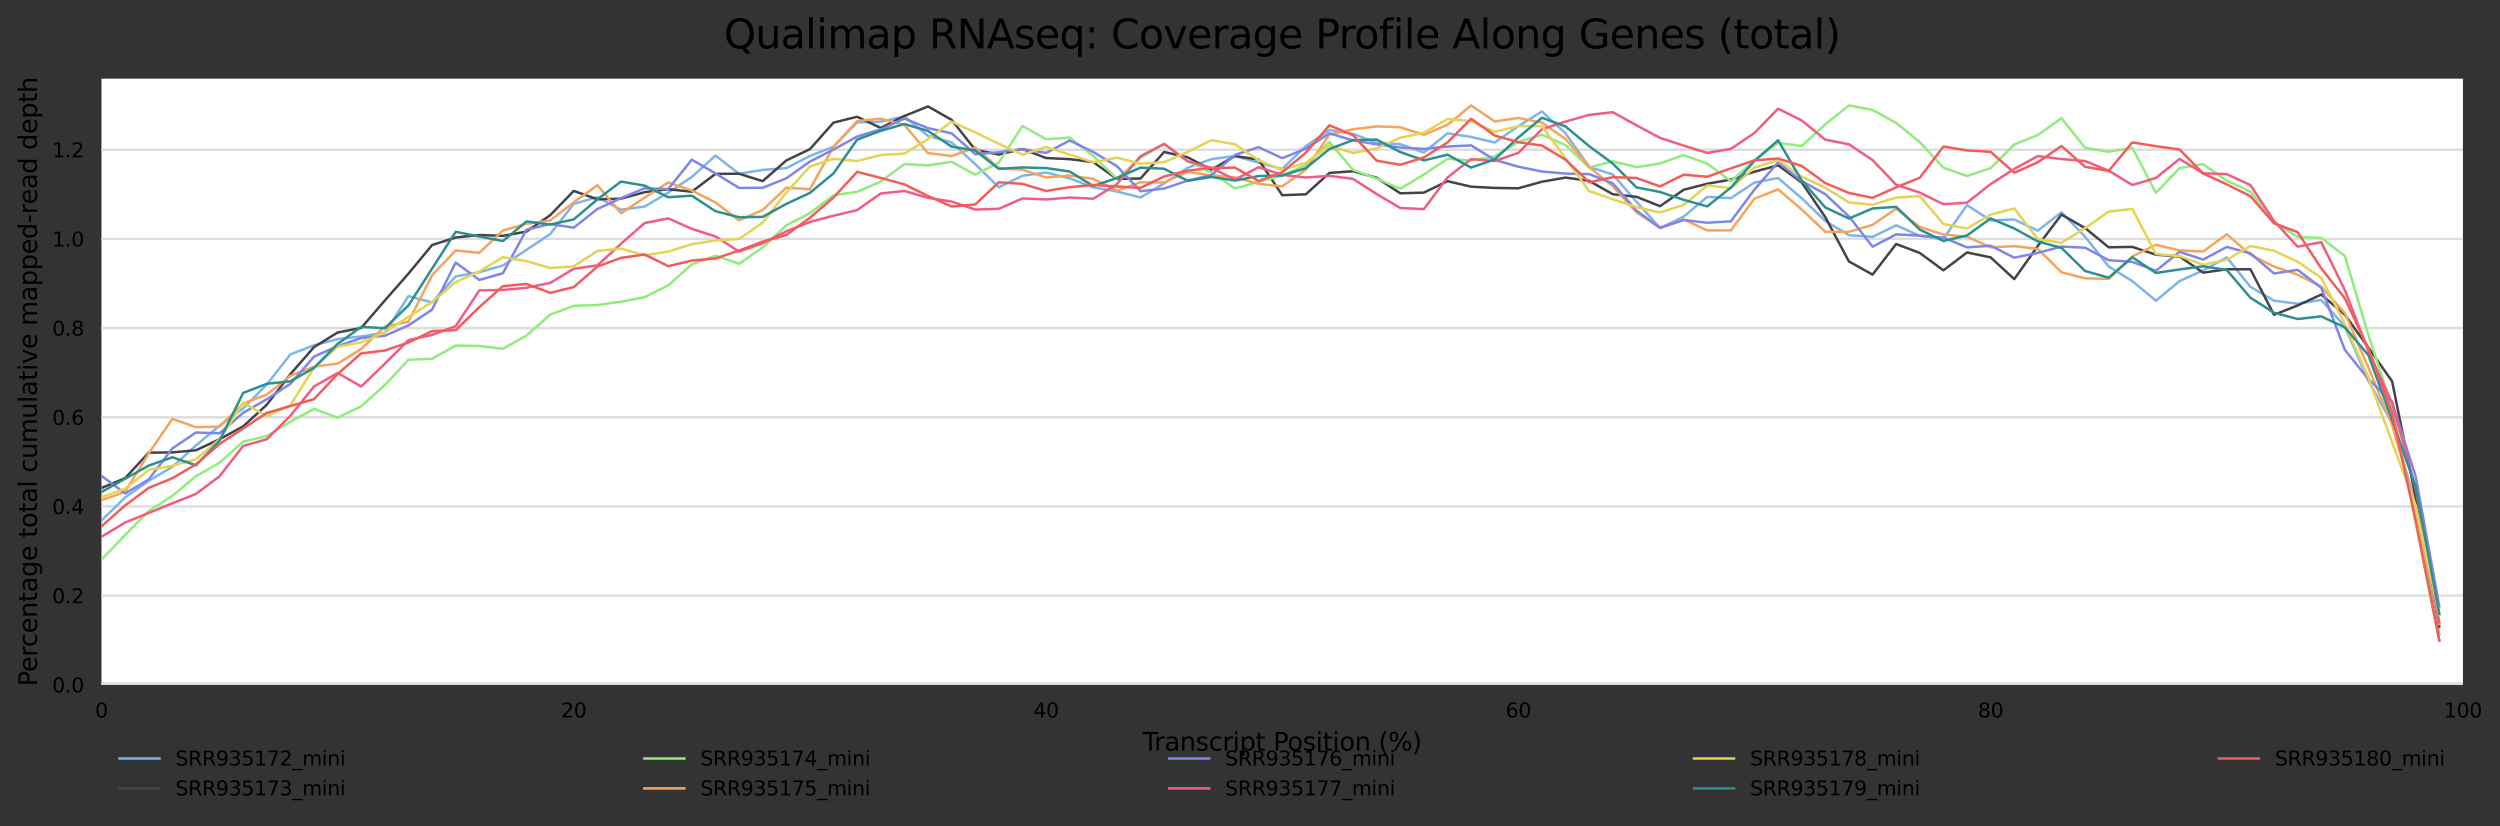 <?xml version="1.0" encoding="utf-8" standalone="no"?>
<!DOCTYPE svg PUBLIC "-//W3C//DTD SVG 1.1//EN"
  "http://www.w3.org/Graphics/SVG/1.1/DTD/svg11.dtd">
<svg xmlns:xlink="http://www.w3.org/1999/xlink" width="1000.281pt" height="330.542pt" viewBox="0 0 1000.281 330.542" xmlns="http://www.w3.org/2000/svg" version="1.1">
 <rect x="0" y="0" width="1000.281" height="330.542" fill="#333333" stroke="none"/>
 <defs>
  <style type="text/css">*{stroke-linejoin: round; stroke-linecap: butt}</style>
 </defs>
 <g id="figure_1">
  <g id="axes_1">
   <g id="patch_1">
    <path d="M 40.601 273.99 
L 985.446 273.99 
L 985.446 31.483 
L 40.601 31.483 
z
" style="fill: #ffffff"/>
   </g>
   <g id="matplotlib.axis_1">
    <g id="xtick_1">
     <g id="text_1">
      <!-- 0 -->
      <g transform="translate(38.056 287.069) scale(0.08 -0.08)">
       <defs>
        <path id="DejaVuSans-30" d="M 2034 4250 
Q 1547 4250 1301 3770 
Q 1056 3291 1056 2328 
Q 1056 1369 1301 889 
Q 1547 409 2034 409 
Q 2525 409 2770 889 
Q 3016 1369 3016 2328 
Q 3016 3291 2770 3770 
Q 2525 4250 2034 4250 
z
M 2034 4750 
Q 2819 4750 3233 4129 
Q 3647 3509 3647 2328 
Q 3647 1150 3233 529 
Q 2819 -91 2034 -91 
Q 1250 -91 836 529 
Q 422 1150 422 2328 
Q 422 3509 836 4129 
Q 1250 4750 2034 4750 
z
" transform="scale(0.016)"/>
       </defs>
       <use xlink:href="#DejaVuSans-30"/>
      </g>
     </g>
    </g>
    <g id="xtick_2">
     <g id="text_2">
      <!-- 20 -->
      <g transform="translate(224.48 287.069) scale(0.08 -0.08)">
       <defs>
        <path id="DejaVuSans-32" d="M 1228 531 
L 3431 531 
L 3431 0 
L 469 0 
L 469 531 
Q 828 903 1448 1529 
Q 2069 2156 2228 2338 
Q 2531 2678 2651 2914 
Q 2772 3150 2772 3378 
Q 2772 3750 2511 3984 
Q 2250 4219 1831 4219 
Q 1534 4219 1204 4116 
Q 875 4013 500 3803 
L 500 4441 
Q 881 4594 1212 4672 
Q 1544 4750 1819 4750 
Q 2544 4750 2975 4387 
Q 3406 4025 3406 3419 
Q 3406 3131 3298 2873 
Q 3191 2616 2906 2266 
Q 2828 2175 2409 1742 
Q 1991 1309 1228 531 
z
" transform="scale(0.016)"/>
       </defs>
       <use xlink:href="#DejaVuSans-32"/>
       <use xlink:href="#DejaVuSans-30" x="63.623"/>
      </g>
     </g>
    </g>
    <g id="xtick_3">
     <g id="text_3">
      <!-- 40 -->
      <g transform="translate(413.449 287.069) scale(0.08 -0.08)">
       <defs>
        <path id="DejaVuSans-34" d="M 2419 4116 
L 825 1625 
L 2419 1625 
L 2419 4116 
z
M 2253 4666 
L 3047 4666 
L 3047 1625 
L 3713 1625 
L 3713 1100 
L 3047 1100 
L 3047 0 
L 2419 0 
L 2419 1100 
L 313 1100 
L 313 1709 
L 2253 4666 
z
" transform="scale(0.016)"/>
       </defs>
       <use xlink:href="#DejaVuSans-34"/>
       <use xlink:href="#DejaVuSans-30" x="63.623"/>
      </g>
     </g>
    </g>
    <g id="xtick_4">
     <g id="text_4">
      <!-- 60 -->
      <g transform="translate(602.418 287.069) scale(0.08 -0.08)">
       <defs>
        <path id="DejaVuSans-36" d="M 2113 2584 
Q 1688 2584 1439 2293 
Q 1191 2003 1191 1497 
Q 1191 994 1439 701 
Q 1688 409 2113 409 
Q 2538 409 2786 701 
Q 3034 994 3034 1497 
Q 3034 2003 2786 2293 
Q 2538 2584 2113 2584 
z
M 3366 4563 
L 3366 3988 
Q 3128 4100 2886 4159 
Q 2644 4219 2406 4219 
Q 1781 4219 1451 3797 
Q 1122 3375 1075 2522 
Q 1259 2794 1537 2939 
Q 1816 3084 2150 3084 
Q 2853 3084 3261 2657 
Q 3669 2231 3669 1497 
Q 3669 778 3244 343 
Q 2819 -91 2113 -91 
Q 1303 -91 875 529 
Q 447 1150 447 2328 
Q 447 3434 972 4092 
Q 1497 4750 2381 4750 
Q 2619 4750 2861 4703 
Q 3103 4656 3366 4563 
z
" transform="scale(0.016)"/>
       </defs>
       <use xlink:href="#DejaVuSans-36"/>
       <use xlink:href="#DejaVuSans-30" x="63.623"/>
      </g>
     </g>
    </g>
    <g id="xtick_5">
     <g id="text_5">
      <!-- 80 -->
      <g transform="translate(791.387 287.069) scale(0.08 -0.08)">
       <defs>
        <path id="DejaVuSans-38" d="M 2034 2216 
Q 1584 2216 1326 1975 
Q 1069 1734 1069 1313 
Q 1069 891 1326 650 
Q 1584 409 2034 409 
Q 2484 409 2743 651 
Q 3003 894 3003 1313 
Q 3003 1734 2745 1975 
Q 2488 2216 2034 2216 
z
M 1403 2484 
Q 997 2584 770 2862 
Q 544 3141 544 3541 
Q 544 4100 942 4425 
Q 1341 4750 2034 4750 
Q 2731 4750 3128 4425 
Q 3525 4100 3525 3541 
Q 3525 3141 3298 2862 
Q 3072 2584 2669 2484 
Q 3125 2378 3379 2068 
Q 3634 1759 3634 1313 
Q 3634 634 3220 271 
Q 2806 -91 2034 -91 
Q 1263 -91 848 271 
Q 434 634 434 1313 
Q 434 1759 690 2068 
Q 947 2378 1403 2484 
z
M 1172 3481 
Q 1172 3119 1398 2916 
Q 1625 2713 2034 2713 
Q 2441 2713 2670 2916 
Q 2900 3119 2900 3481 
Q 2900 3844 2670 4047 
Q 2441 4250 2034 4250 
Q 1625 4250 1398 4047 
Q 1172 3844 1172 3481 
z
" transform="scale(0.016)"/>
       </defs>
       <use xlink:href="#DejaVuSans-38"/>
       <use xlink:href="#DejaVuSans-30" x="63.623"/>
      </g>
     </g>
    </g>
    <g id="xtick_6">
     <g id="text_6">
      <!-- 100 -->
      <g transform="translate(977.811 287.069) scale(0.08 -0.08)">
       <defs>
        <path id="DejaVuSans-31" d="M 794 531 
L 1825 531 
L 1825 4091 
L 703 3866 
L 703 4441 
L 1819 4666 
L 2450 4666 
L 2450 531 
L 3481 531 
L 3481 0 
L 794 0 
L 794 531 
z
" transform="scale(0.016)"/>
       </defs>
       <use xlink:href="#DejaVuSans-31"/>
       <use xlink:href="#DejaVuSans-30" x="63.623"/>
       <use xlink:href="#DejaVuSans-30" x="127.246"/>
      </g>
     </g>
    </g>
    <g id="text_7">
     <!-- Transcript Position (%) -->
     <g transform="translate(457.191 300.331) scale(0.1 -0.1)">
      <defs>
       <path id="DejaVuSans-54" d="M -19 4666 
L 3928 4666 
L 3928 4134 
L 2272 4134 
L 2272 0 
L 1638 0 
L 1638 4134 
L -19 4134 
L -19 4666 
z
" transform="scale(0.016)"/>
       <path id="DejaVuSans-72" d="M 2631 2963 
Q 2534 3019 2420 3045 
Q 2306 3072 2169 3072 
Q 1681 3072 1420 2755 
Q 1159 2438 1159 1844 
L 1159 0 
L 581 0 
L 581 3500 
L 1159 3500 
L 1159 2956 
Q 1341 3275 1631 3429 
Q 1922 3584 2338 3584 
Q 2397 3584 2469 3576 
Q 2541 3569 2628 3553 
L 2631 2963 
z
" transform="scale(0.016)"/>
       <path id="DejaVuSans-61" d="M 2194 1759 
Q 1497 1759 1228 1600 
Q 959 1441 959 1056 
Q 959 750 1161 570 
Q 1363 391 1709 391 
Q 2188 391 2477 730 
Q 2766 1069 2766 1631 
L 2766 1759 
L 2194 1759 
z
M 3341 1997 
L 3341 0 
L 2766 0 
L 2766 531 
Q 2569 213 2275 61 
Q 1981 -91 1556 -91 
Q 1019 -91 701 211 
Q 384 513 384 1019 
Q 384 1609 779 1909 
Q 1175 2209 1959 2209 
L 2766 2209 
L 2766 2266 
Q 2766 2663 2505 2880 
Q 2244 3097 1772 3097 
Q 1472 3097 1187 3025 
Q 903 2953 641 2809 
L 641 3341 
Q 956 3463 1253 3523 
Q 1550 3584 1831 3584 
Q 2591 3584 2966 3190 
Q 3341 2797 3341 1997 
z
" transform="scale(0.016)"/>
       <path id="DejaVuSans-6e" d="M 3513 2113 
L 3513 0 
L 2938 0 
L 2938 2094 
Q 2938 2591 2744 2837 
Q 2550 3084 2163 3084 
Q 1697 3084 1428 2787 
Q 1159 2491 1159 1978 
L 1159 0 
L 581 0 
L 581 3500 
L 1159 3500 
L 1159 2956 
Q 1366 3272 1645 3428 
Q 1925 3584 2291 3584 
Q 2894 3584 3203 3211 
Q 3513 2838 3513 2113 
z
" transform="scale(0.016)"/>
       <path id="DejaVuSans-73" d="M 2834 3397 
L 2834 2853 
Q 2591 2978 2328 3040 
Q 2066 3103 1784 3103 
Q 1356 3103 1142 2972 
Q 928 2841 928 2578 
Q 928 2378 1081 2264 
Q 1234 2150 1697 2047 
L 1894 2003 
Q 2506 1872 2764 1633 
Q 3022 1394 3022 966 
Q 3022 478 2636 193 
Q 2250 -91 1575 -91 
Q 1294 -91 989 -36 
Q 684 19 347 128 
L 347 722 
Q 666 556 975 473 
Q 1284 391 1588 391 
Q 1994 391 2212 530 
Q 2431 669 2431 922 
Q 2431 1156 2273 1281 
Q 2116 1406 1581 1522 
L 1381 1569 
Q 847 1681 609 1914 
Q 372 2147 372 2553 
Q 372 3047 722 3315 
Q 1072 3584 1716 3584 
Q 2034 3584 2315 3537 
Q 2597 3491 2834 3397 
z
" transform="scale(0.016)"/>
       <path id="DejaVuSans-63" d="M 3122 3366 
L 3122 2828 
Q 2878 2963 2633 3030 
Q 2388 3097 2138 3097 
Q 1578 3097 1268 2742 
Q 959 2388 959 1747 
Q 959 1106 1268 751 
Q 1578 397 2138 397 
Q 2388 397 2633 464 
Q 2878 531 3122 666 
L 3122 134 
Q 2881 22 2623 -34 
Q 2366 -91 2075 -91 
Q 1284 -91 818 406 
Q 353 903 353 1747 
Q 353 2603 823 3093 
Q 1294 3584 2113 3584 
Q 2378 3584 2631 3529 
Q 2884 3475 3122 3366 
z
" transform="scale(0.016)"/>
       <path id="DejaVuSans-69" d="M 603 3500 
L 1178 3500 
L 1178 0 
L 603 0 
L 603 3500 
z
M 603 4863 
L 1178 4863 
L 1178 4134 
L 603 4134 
L 603 4863 
z
" transform="scale(0.016)"/>
       <path id="DejaVuSans-70" d="M 1159 525 
L 1159 -1331 
L 581 -1331 
L 581 3500 
L 1159 3500 
L 1159 2969 
Q 1341 3281 1617 3432 
Q 1894 3584 2278 3584 
Q 2916 3584 3314 3078 
Q 3713 2572 3713 1747 
Q 3713 922 3314 415 
Q 2916 -91 2278 -91 
Q 1894 -91 1617 61 
Q 1341 213 1159 525 
z
M 3116 1747 
Q 3116 2381 2855 2742 
Q 2594 3103 2138 3103 
Q 1681 3103 1420 2742 
Q 1159 2381 1159 1747 
Q 1159 1113 1420 752 
Q 1681 391 2138 391 
Q 2594 391 2855 752 
Q 3116 1113 3116 1747 
z
" transform="scale(0.016)"/>
       <path id="DejaVuSans-74" d="M 1172 4494 
L 1172 3500 
L 2356 3500 
L 2356 3053 
L 1172 3053 
L 1172 1153 
Q 1172 725 1289 603 
Q 1406 481 1766 481 
L 2356 481 
L 2356 0 
L 1766 0 
Q 1100 0 847 248 
Q 594 497 594 1153 
L 594 3053 
L 172 3053 
L 172 3500 
L 594 3500 
L 594 4494 
L 1172 4494 
z
" transform="scale(0.016)"/>
       <path id="DejaVuSans-20" transform="scale(0.016)"/>
       <path id="DejaVuSans-50" d="M 1259 4147 
L 1259 2394 
L 2053 2394 
Q 2494 2394 2734 2622 
Q 2975 2850 2975 3272 
Q 2975 3691 2734 3919 
Q 2494 4147 2053 4147 
L 1259 4147 
z
M 628 4666 
L 2053 4666 
Q 2838 4666 3239 4311 
Q 3641 3956 3641 3272 
Q 3641 2581 3239 2228 
Q 2838 1875 2053 1875 
L 1259 1875 
L 1259 0 
L 628 0 
L 628 4666 
z
" transform="scale(0.016)"/>
       <path id="DejaVuSans-6f" d="M 1959 3097 
Q 1497 3097 1228 2736 
Q 959 2375 959 1747 
Q 959 1119 1226 758 
Q 1494 397 1959 397 
Q 2419 397 2687 759 
Q 2956 1122 2956 1747 
Q 2956 2369 2687 2733 
Q 2419 3097 1959 3097 
z
M 1959 3584 
Q 2709 3584 3137 3096 
Q 3566 2609 3566 1747 
Q 3566 888 3137 398 
Q 2709 -91 1959 -91 
Q 1206 -91 779 398 
Q 353 888 353 1747 
Q 353 2609 779 3096 
Q 1206 3584 1959 3584 
z
" transform="scale(0.016)"/>
       <path id="DejaVuSans-28" d="M 1984 4856 
Q 1566 4138 1362 3434 
Q 1159 2731 1159 2009 
Q 1159 1288 1364 580 
Q 1569 -128 1984 -844 
L 1484 -844 
Q 1016 -109 783 600 
Q 550 1309 550 2009 
Q 550 2706 781 3412 
Q 1013 4119 1484 4856 
L 1984 4856 
z
" transform="scale(0.016)"/>
       <path id="DejaVuSans-25" d="M 4653 2053 
Q 4381 2053 4226 1822 
Q 4072 1591 4072 1178 
Q 4072 772 4226 539 
Q 4381 306 4653 306 
Q 4919 306 5073 539 
Q 5228 772 5228 1178 
Q 5228 1588 5073 1820 
Q 4919 2053 4653 2053 
z
M 4653 2450 
Q 5147 2450 5437 2106 
Q 5728 1763 5728 1178 
Q 5728 594 5436 251 
Q 5144 -91 4653 -91 
Q 4153 -91 3862 251 
Q 3572 594 3572 1178 
Q 3572 1766 3864 2108 
Q 4156 2450 4653 2450 
z
M 1428 4353 
Q 1159 4353 1004 4120 
Q 850 3888 850 3481 
Q 850 3069 1003 2837 
Q 1156 2606 1428 2606 
Q 1700 2606 1854 2837 
Q 2009 3069 2009 3481 
Q 2009 3884 1853 4118 
Q 1697 4353 1428 4353 
z
M 4250 4750 
L 4750 4750 
L 1831 -91 
L 1331 -91 
L 4250 4750 
z
M 1428 4750 
Q 1922 4750 2215 4408 
Q 2509 4066 2509 3481 
Q 2509 2891 2217 2550 
Q 1925 2209 1428 2209 
Q 931 2209 642 2551 
Q 353 2894 353 3481 
Q 353 4063 643 4406 
Q 934 4750 1428 4750 
z
" transform="scale(0.016)"/>
       <path id="DejaVuSans-29" d="M 513 4856 
L 1013 4856 
Q 1481 4119 1714 3412 
Q 1947 2706 1947 2009 
Q 1947 1309 1714 600 
Q 1481 -109 1013 -844 
L 513 -844 
Q 928 -128 1133 580 
Q 1338 1288 1338 2009 
Q 1338 2731 1133 3434 
Q 928 4138 513 4856 
z
" transform="scale(0.016)"/>
      </defs>
      <use xlink:href="#DejaVuSans-54"/>
      <use xlink:href="#DejaVuSans-72" x="46.334"/>
      <use xlink:href="#DejaVuSans-61" x="87.447"/>
      <use xlink:href="#DejaVuSans-6e" x="148.727"/>
      <use xlink:href="#DejaVuSans-73" x="212.105"/>
      <use xlink:href="#DejaVuSans-63" x="264.205"/>
      <use xlink:href="#DejaVuSans-72" x="319.186"/>
      <use xlink:href="#DejaVuSans-69" x="360.299"/>
      <use xlink:href="#DejaVuSans-70" x="388.082"/>
      <use xlink:href="#DejaVuSans-74" x="451.559"/>
      <use xlink:href="#DejaVuSans-20" x="490.768"/>
      <use xlink:href="#DejaVuSans-50" x="522.555"/>
      <use xlink:href="#DejaVuSans-6f" x="579.232"/>
      <use xlink:href="#DejaVuSans-73" x="640.414"/>
      <use xlink:href="#DejaVuSans-69" x="692.514"/>
      <use xlink:href="#DejaVuSans-74" x="720.297"/>
      <use xlink:href="#DejaVuSans-69" x="759.506"/>
      <use xlink:href="#DejaVuSans-6f" x="787.289"/>
      <use xlink:href="#DejaVuSans-6e" x="848.471"/>
      <use xlink:href="#DejaVuSans-20" x="911.85"/>
      <use xlink:href="#DejaVuSans-28" x="943.637"/>
      <use xlink:href="#DejaVuSans-25" x="982.65"/>
      <use xlink:href="#DejaVuSans-29" x="1077.67"/>
     </g>
    </g>
   </g>
   <g id="matplotlib.axis_2">
    <g id="ytick_1">
     <g id="line2d_1">
      <path d="M 40.601 273.99 
L 985.446 273.99 
" clip-path="url(#p125c07f500)" style="fill: none; stroke: #dedede; stroke-linecap: square"/>
     </g>
     <g id="text_8">
      <!-- 0.0 -->
      <g transform="translate(20.878 277.029) scale(0.08 -0.08)">
       <defs>
        <path id="DejaVuSans-2e" d="M 684 794 
L 1344 794 
L 1344 0 
L 684 0 
L 684 794 
z
" transform="scale(0.016)"/>
       </defs>
       <use xlink:href="#DejaVuSans-30"/>
       <use xlink:href="#DejaVuSans-2e" x="63.623"/>
       <use xlink:href="#DejaVuSans-30" x="95.41"/>
      </g>
     </g>
    </g>
    <g id="ytick_2">
     <g id="line2d_2">
      <path d="M 40.601 238.31 
L 985.446 238.31 
" clip-path="url(#p125c07f500)" style="fill: none; stroke: #dedede; stroke-linecap: square"/>
     </g>
     <g id="text_9">
      <!-- 0.2 -->
      <g transform="translate(20.878 241.349) scale(0.08 -0.08)">
       <use xlink:href="#DejaVuSans-30"/>
       <use xlink:href="#DejaVuSans-2e" x="63.623"/>
       <use xlink:href="#DejaVuSans-32" x="95.41"/>
      </g>
     </g>
    </g>
    <g id="ytick_3">
     <g id="line2d_3">
      <path d="M 40.601 202.63 
L 985.446 202.63 
" clip-path="url(#p125c07f500)" style="fill: none; stroke: #dedede; stroke-linecap: square"/>
     </g>
     <g id="text_10">
      <!-- 0.4 -->
      <g transform="translate(20.878 205.669) scale(0.08 -0.08)">
       <use xlink:href="#DejaVuSans-30"/>
       <use xlink:href="#DejaVuSans-2e" x="63.623"/>
       <use xlink:href="#DejaVuSans-34" x="95.41"/>
      </g>
     </g>
    </g>
    <g id="ytick_4">
     <g id="line2d_4">
      <path d="M 40.601 166.95 
L 985.446 166.95 
" clip-path="url(#p125c07f500)" style="fill: none; stroke: #dedede; stroke-linecap: square"/>
     </g>
     <g id="text_11">
      <!-- 0.6 -->
      <g transform="translate(20.878 169.989) scale(0.08 -0.08)">
       <use xlink:href="#DejaVuSans-30"/>
       <use xlink:href="#DejaVuSans-2e" x="63.623"/>
       <use xlink:href="#DejaVuSans-36" x="95.41"/>
      </g>
     </g>
    </g>
    <g id="ytick_5">
     <g id="line2d_5">
      <path d="M 40.601 131.27 
L 985.446 131.27 
" clip-path="url(#p125c07f500)" style="fill: none; stroke: #dedede; stroke-linecap: square"/>
     </g>
     <g id="text_12">
      <!-- 0.8 -->
      <g transform="translate(20.878 134.309) scale(0.08 -0.08)">
       <use xlink:href="#DejaVuSans-30"/>
       <use xlink:href="#DejaVuSans-2e" x="63.623"/>
       <use xlink:href="#DejaVuSans-38" x="95.41"/>
      </g>
     </g>
    </g>
    <g id="ytick_6">
     <g id="line2d_6">
      <path d="M 40.601 95.59 
L 985.446 95.59 
" clip-path="url(#p125c07f500)" style="fill: none; stroke: #dedede; stroke-linecap: square"/>
     </g>
     <g id="text_13">
      <!-- 1.0 -->
      <g transform="translate(20.878 98.629) scale(0.08 -0.08)">
       <use xlink:href="#DejaVuSans-31"/>
       <use xlink:href="#DejaVuSans-2e" x="63.623"/>
       <use xlink:href="#DejaVuSans-30" x="95.41"/>
      </g>
     </g>
    </g>
    <g id="ytick_7">
     <g id="line2d_7">
      <path d="M 40.601 59.91 
L 985.446 59.91 
" clip-path="url(#p125c07f500)" style="fill: none; stroke: #dedede; stroke-linecap: square"/>
     </g>
     <g id="text_14">
      <!-- 1.2 -->
      <g transform="translate(20.878 62.949) scale(0.08 -0.08)">
       <use xlink:href="#DejaVuSans-31"/>
       <use xlink:href="#DejaVuSans-2e" x="63.623"/>
       <use xlink:href="#DejaVuSans-32" x="95.41"/>
      </g>
     </g>
    </g>
    <g id="text_15">
     <!-- Percentage total cumulative mapped-read depth -->
     <g transform="translate(14.798 274.593) rotate(-90) scale(0.1 -0.1)">
      <defs>
       <path id="DejaVuSans-65" d="M 3597 1894 
L 3597 1613 
L 953 1613 
Q 991 1019 1311 708 
Q 1631 397 2203 397 
Q 2534 397 2845 478 
Q 3156 559 3463 722 
L 3463 178 
Q 3153 47 2828 -22 
Q 2503 -91 2169 -91 
Q 1331 -91 842 396 
Q 353 884 353 1716 
Q 353 2575 817 3079 
Q 1281 3584 2069 3584 
Q 2775 3584 3186 3129 
Q 3597 2675 3597 1894 
z
M 3022 2063 
Q 3016 2534 2758 2815 
Q 2500 3097 2075 3097 
Q 1594 3097 1305 2825 
Q 1016 2553 972 2059 
L 3022 2063 
z
" transform="scale(0.016)"/>
       <path id="DejaVuSans-67" d="M 2906 1791 
Q 2906 2416 2648 2759 
Q 2391 3103 1925 3103 
Q 1463 3103 1205 2759 
Q 947 2416 947 1791 
Q 947 1169 1205 825 
Q 1463 481 1925 481 
Q 2391 481 2648 825 
Q 2906 1169 2906 1791 
z
M 3481 434 
Q 3481 -459 3084 -895 
Q 2688 -1331 1869 -1331 
Q 1566 -1331 1297 -1286 
Q 1028 -1241 775 -1147 
L 775 -588 
Q 1028 -725 1275 -790 
Q 1522 -856 1778 -856 
Q 2344 -856 2625 -561 
Q 2906 -266 2906 331 
L 2906 616 
Q 2728 306 2450 153 
Q 2172 0 1784 0 
Q 1141 0 747 490 
Q 353 981 353 1791 
Q 353 2603 747 3093 
Q 1141 3584 1784 3584 
Q 2172 3584 2450 3431 
Q 2728 3278 2906 2969 
L 2906 3500 
L 3481 3500 
L 3481 434 
z
" transform="scale(0.016)"/>
       <path id="DejaVuSans-6c" d="M 603 4863 
L 1178 4863 
L 1178 0 
L 603 0 
L 603 4863 
z
" transform="scale(0.016)"/>
       <path id="DejaVuSans-75" d="M 544 1381 
L 544 3500 
L 1119 3500 
L 1119 1403 
Q 1119 906 1312 657 
Q 1506 409 1894 409 
Q 2359 409 2629 706 
Q 2900 1003 2900 1516 
L 2900 3500 
L 3475 3500 
L 3475 0 
L 2900 0 
L 2900 538 
Q 2691 219 2414 64 
Q 2138 -91 1772 -91 
Q 1169 -91 856 284 
Q 544 659 544 1381 
z
M 1991 3584 
L 1991 3584 
z
" transform="scale(0.016)"/>
       <path id="DejaVuSans-6d" d="M 3328 2828 
Q 3544 3216 3844 3400 
Q 4144 3584 4550 3584 
Q 5097 3584 5394 3201 
Q 5691 2819 5691 2113 
L 5691 0 
L 5113 0 
L 5113 2094 
Q 5113 2597 4934 2840 
Q 4756 3084 4391 3084 
Q 3944 3084 3684 2787 
Q 3425 2491 3425 1978 
L 3425 0 
L 2847 0 
L 2847 2094 
Q 2847 2600 2669 2842 
Q 2491 3084 2119 3084 
Q 1678 3084 1418 2786 
Q 1159 2488 1159 1978 
L 1159 0 
L 581 0 
L 581 3500 
L 1159 3500 
L 1159 2956 
Q 1356 3278 1631 3431 
Q 1906 3584 2284 3584 
Q 2666 3584 2933 3390 
Q 3200 3197 3328 2828 
z
" transform="scale(0.016)"/>
       <path id="DejaVuSans-76" d="M 191 3500 
L 800 3500 
L 1894 563 
L 2988 3500 
L 3597 3500 
L 2284 0 
L 1503 0 
L 191 3500 
z
" transform="scale(0.016)"/>
       <path id="DejaVuSans-64" d="M 2906 2969 
L 2906 4863 
L 3481 4863 
L 3481 0 
L 2906 0 
L 2906 525 
Q 2725 213 2448 61 
Q 2172 -91 1784 -91 
Q 1150 -91 751 415 
Q 353 922 353 1747 
Q 353 2572 751 3078 
Q 1150 3584 1784 3584 
Q 2172 3584 2448 3432 
Q 2725 3281 2906 2969 
z
M 947 1747 
Q 947 1113 1208 752 
Q 1469 391 1925 391 
Q 2381 391 2643 752 
Q 2906 1113 2906 1747 
Q 2906 2381 2643 2742 
Q 2381 3103 1925 3103 
Q 1469 3103 1208 2742 
Q 947 2381 947 1747 
z
" transform="scale(0.016)"/>
       <path id="DejaVuSans-2d" d="M 313 2009 
L 1997 2009 
L 1997 1497 
L 313 1497 
L 313 2009 
z
" transform="scale(0.016)"/>
       <path id="DejaVuSans-68" d="M 3513 2113 
L 3513 0 
L 2938 0 
L 2938 2094 
Q 2938 2591 2744 2837 
Q 2550 3084 2163 3084 
Q 1697 3084 1428 2787 
Q 1159 2491 1159 1978 
L 1159 0 
L 581 0 
L 581 4863 
L 1159 4863 
L 1159 2956 
Q 1366 3272 1645 3428 
Q 1925 3584 2291 3584 
Q 2894 3584 3203 3211 
Q 3513 2838 3513 2113 
z
" transform="scale(0.016)"/>
      </defs>
      <use xlink:href="#DejaVuSans-50"/>
      <use xlink:href="#DejaVuSans-65" x="56.678"/>
      <use xlink:href="#DejaVuSans-72" x="118.201"/>
      <use xlink:href="#DejaVuSans-63" x="157.064"/>
      <use xlink:href="#DejaVuSans-65" x="212.045"/>
      <use xlink:href="#DejaVuSans-6e" x="273.568"/>
      <use xlink:href="#DejaVuSans-74" x="336.947"/>
      <use xlink:href="#DejaVuSans-61" x="376.156"/>
      <use xlink:href="#DejaVuSans-67" x="437.436"/>
      <use xlink:href="#DejaVuSans-65" x="500.912"/>
      <use xlink:href="#DejaVuSans-20" x="562.436"/>
      <use xlink:href="#DejaVuSans-74" x="594.223"/>
      <use xlink:href="#DejaVuSans-6f" x="633.432"/>
      <use xlink:href="#DejaVuSans-74" x="694.613"/>
      <use xlink:href="#DejaVuSans-61" x="733.822"/>
      <use xlink:href="#DejaVuSans-6c" x="795.102"/>
      <use xlink:href="#DejaVuSans-20" x="822.885"/>
      <use xlink:href="#DejaVuSans-63" x="854.672"/>
      <use xlink:href="#DejaVuSans-75" x="909.652"/>
      <use xlink:href="#DejaVuSans-6d" x="973.031"/>
      <use xlink:href="#DejaVuSans-75" x="1070.443"/>
      <use xlink:href="#DejaVuSans-6c" x="1133.822"/>
      <use xlink:href="#DejaVuSans-61" x="1161.605"/>
      <use xlink:href="#DejaVuSans-74" x="1222.885"/>
      <use xlink:href="#DejaVuSans-69" x="1262.094"/>
      <use xlink:href="#DejaVuSans-76" x="1289.877"/>
      <use xlink:href="#DejaVuSans-65" x="1349.057"/>
      <use xlink:href="#DejaVuSans-20" x="1410.58"/>
      <use xlink:href="#DejaVuSans-6d" x="1442.367"/>
      <use xlink:href="#DejaVuSans-61" x="1539.779"/>
      <use xlink:href="#DejaVuSans-70" x="1601.059"/>
      <use xlink:href="#DejaVuSans-70" x="1664.535"/>
      <use xlink:href="#DejaVuSans-65" x="1728.012"/>
      <use xlink:href="#DejaVuSans-64" x="1789.535"/>
      <use xlink:href="#DejaVuSans-2d" x="1853.012"/>
      <use xlink:href="#DejaVuSans-72" x="1889.096"/>
      <use xlink:href="#DejaVuSans-65" x="1927.959"/>
      <use xlink:href="#DejaVuSans-61" x="1989.482"/>
      <use xlink:href="#DejaVuSans-64" x="2050.762"/>
      <use xlink:href="#DejaVuSans-20" x="2114.238"/>
      <use xlink:href="#DejaVuSans-64" x="2146.025"/>
      <use xlink:href="#DejaVuSans-65" x="2209.502"/>
      <use xlink:href="#DejaVuSans-70" x="2271.025"/>
      <use xlink:href="#DejaVuSans-74" x="2334.502"/>
      <use xlink:href="#DejaVuSans-68" x="2373.711"/>
     </g>
    </g>
   </g>
   <g id="line2d_8">
    <path d="M 40.601 208.293 
L 50.049 199.014 
L 59.498 192.386 
L 68.946 186.786 
L 78.394 178.239 
L 87.843 170.345 
L 97.291 163.398 
L 106.74 153.855 
L 116.188 141.788 
L 125.637 138.154 
L 135.085 135.671 
L 144.534 134.622 
L 153.982 133.116 
L 163.43 118.472 
L 172.879 121.025 
L 182.327 110.595 
L 191.776 108.936 
L 201.224 106.202 
L 210.673 99.937 
L 220.121 93.659 
L 229.57 81.56 
L 239.018 78.877 
L 248.467 83.921 
L 257.915 82.642 
L 267.363 77.089 
L 276.812 70.784 
L 286.26 62.251 
L 295.709 69.521 
L 305.157 67.978 
L 314.606 67.276 
L 324.054 62.41 
L 333.503 58.686 
L 342.951 48.967 
L 352.399 48.652 
L 361.848 46.571 
L 371.296 54.366 
L 380.745 56.973 
L 390.193 65.67 
L 399.642 74.96 
L 409.09 70.315 
L 418.539 69.042 
L 427.987 71.354 
L 437.436 74.971 
L 446.884 76.599 
L 456.332 79.002 
L 465.781 73.399 
L 475.229 67.116 
L 484.678 63.678 
L 494.126 62.421 
L 503.575 65.106 
L 513.023 67.61 
L 522.472 58.452 
L 531.92 51.973 
L 541.368 53.564 
L 550.817 57.144 
L 560.265 57.695 
L 569.714 61.027 
L 579.162 53.338 
L 588.611 54.779 
L 598.059 57.016 
L 607.508 50.484 
L 616.956 44.592 
L 626.405 53.363 
L 635.853 66.752 
L 645.301 69.829 
L 654.75 80.671 
L 664.198 91.235 
L 673.647 86.684 
L 683.095 78.773 
L 692.544 79.282 
L 701.992 73.029 
L 711.441 71.215 
L 720.889 79.326 
L 730.337 88.435 
L 739.786 94.096 
L 749.234 94.776 
L 758.683 90.149 
L 768.131 94.375 
L 777.58 95.525 
L 787.028 82.072 
L 796.477 88.169 
L 805.925 87.808 
L 815.374 92.291 
L 824.822 84.931 
L 834.27 94.704 
L 843.719 106.623 
L 853.167 112.486 
L 862.616 120.35 
L 872.064 112.443 
L 881.513 108.218 
L 890.961 102.997 
L 900.41 114.778 
L 909.858 120.313 
L 919.306 121.519 
L 928.755 119.994 
L 938.203 130.604 
L 947.652 152.431 
L 957.1 169.316 
L 966.549 201.349 
L 975.997 253.773 
" clip-path="url(#p125c07f500)" style="fill: none; stroke: #7cb5ec; stroke-linecap: square"/>
   </g>
   <g id="line2d_9">
    <path d="M 40.601 195.236 
L 50.049 191.335 
L 59.498 181.118 
L 68.946 181.008 
L 78.394 180.154 
L 87.843 175.754 
L 97.291 170.597 
L 106.74 161.935 
L 116.188 149.703 
L 125.637 138.88 
L 135.085 133.029 
L 144.534 131.185 
L 153.982 120.232 
L 163.43 109.479 
L 172.879 98.045 
L 182.327 95.024 
L 191.776 94.031 
L 201.224 94.358 
L 210.673 92.65 
L 220.121 86.108 
L 229.57 76.397 
L 239.018 79.728 
L 248.467 79.506 
L 257.915 76.9 
L 267.363 75.7 
L 276.812 76.713 
L 286.26 69.564 
L 295.709 69.512 
L 305.157 72.475 
L 314.606 64.207 
L 324.054 59.671 
L 333.503 49.063 
L 342.951 46.716 
L 352.399 51.187 
L 361.848 46.407 
L 371.296 42.592 
L 380.745 47.932 
L 390.193 59.923 
L 399.642 61.836 
L 409.09 59.603 
L 418.539 63.227 
L 427.987 63.671 
L 437.436 64.866 
L 446.884 71.597 
L 456.332 71.415 
L 465.781 60.817 
L 475.229 62.947 
L 484.678 67.938 
L 494.126 62.427 
L 503.575 63.859 
L 513.023 78.098 
L 522.472 77.748 
L 531.92 69.185 
L 541.368 68.518 
L 550.817 71.121 
L 560.265 77.344 
L 569.714 77.07 
L 579.162 72.479 
L 588.611 74.698 
L 598.059 75.194 
L 607.508 75.332 
L 616.956 72.704 
L 626.405 71.05 
L 635.853 72.369 
L 645.301 77.711 
L 654.75 78.741 
L 664.198 82.495 
L 673.647 75.934 
L 683.095 73.525 
L 692.544 71.843 
L 701.992 68.69 
L 711.441 66.154 
L 720.889 72.994 
L 730.337 86.919 
L 739.786 104.62 
L 749.234 109.875 
L 758.683 97.625 
L 768.131 101.219 
L 777.58 108.161 
L 787.028 101.005 
L 796.477 102.978 
L 805.925 111.675 
L 815.374 98.368 
L 824.822 85.865 
L 834.27 91.245 
L 843.719 98.946 
L 853.167 98.79 
L 862.616 101.901 
L 872.064 102.615 
L 881.513 109.096 
L 890.961 107.731 
L 900.41 107.738 
L 909.858 125.943 
L 919.306 122.227 
L 928.755 117.865 
L 938.203 125.905 
L 947.652 139.137 
L 957.1 152.565 
L 966.549 199.026 
L 975.997 250.719 
" clip-path="url(#p125c07f500)" style="fill: none; stroke: #434348; stroke-linecap: square"/>
   </g>
   <g id="line2d_10">
    <path d="M 40.601 223.899 
L 50.049 214.072 
L 59.498 204.491 
L 68.946 198.407 
L 78.394 190.547 
L 87.843 185.149 
L 97.291 176.72 
L 106.74 174.45 
L 116.188 168.697 
L 125.637 163.608 
L 135.085 167.087 
L 144.534 162.516 
L 153.982 154.061 
L 163.43 143.97 
L 172.879 143.543 
L 182.327 138.27 
L 191.776 138.407 
L 201.224 139.548 
L 210.673 134.265 
L 220.121 125.884 
L 229.57 122.35 
L 239.018 122.031 
L 248.467 120.719 
L 257.915 118.893 
L 267.363 114.177 
L 276.812 105.753 
L 286.26 102.288 
L 295.709 105.539 
L 305.157 99.017 
L 314.606 90.167 
L 324.054 85.27 
L 333.503 78.15 
L 342.951 76.748 
L 352.399 72.667 
L 361.848 65.65 
L 371.296 66.163 
L 380.745 64.75 
L 390.193 69.893 
L 399.642 65.034 
L 409.09 50.397 
L 418.539 55.694 
L 427.987 55.061 
L 437.436 62.391 
L 446.884 71.504 
L 456.332 63.15 
L 465.781 57.621 
L 475.229 64.434 
L 484.678 68.982 
L 494.126 75.396 
L 503.575 72.778 
L 513.023 70.277 
L 522.472 66.04 
L 531.92 56.782 
L 541.368 67.995 
L 550.817 71.449 
L 560.265 75.531 
L 569.714 69.798 
L 579.162 63.556 
L 588.611 64.263 
L 598.059 62.557 
L 607.508 56.77 
L 616.956 53.895 
L 626.405 58.075 
L 635.853 67.019 
L 645.301 64.523 
L 654.75 66.888 
L 664.198 65.388 
L 673.647 62.057 
L 683.095 65.492 
L 692.544 72.495 
L 701.992 64.214 
L 711.441 57.185 
L 720.889 58.392 
L 730.337 49.736 
L 739.786 42.191 
L 749.234 44.001 
L 758.683 49.17 
L 768.131 56.846 
L 777.58 67.099 
L 787.028 70.43 
L 796.477 67.254 
L 805.925 57.839 
L 815.374 54.011 
L 824.822 47.262 
L 834.27 59.148 
L 843.719 60.709 
L 853.167 59.131 
L 862.616 77.196 
L 872.064 67.254 
L 881.513 65.696 
L 890.961 72.274 
L 900.41 76.616 
L 909.858 88.955 
L 919.306 94.779 
L 928.755 95.186 
L 938.203 102.433 
L 947.652 134.147 
L 957.1 162.962 
L 966.549 209.44 
L 975.997 256.35 
" clip-path="url(#p125c07f500)" style="fill: none; stroke: #90ed7d; stroke-linecap: square"/>
   </g>
   <g id="line2d_11">
    <path d="M 40.601 200.108 
L 50.049 196.797 
L 59.498 181.397 
L 68.946 167.611 
L 78.394 170.898 
L 87.843 170.718 
L 97.291 161.473 
L 106.74 157.871 
L 116.188 150.339 
L 125.637 146.71 
L 135.085 145.487 
L 144.534 139.605 
L 153.982 130.653 
L 163.43 128.732 
L 172.879 110.132 
L 182.327 100.197 
L 191.776 101.159 
L 201.224 92.254 
L 210.673 89.523 
L 220.121 88.23 
L 229.57 80.944 
L 239.018 74.104 
L 248.467 85.369 
L 257.915 79.066 
L 267.363 72.997 
L 276.812 76.235 
L 286.26 81.026 
L 295.709 88.155 
L 305.157 84.018 
L 314.606 75.099 
L 324.054 75.675 
L 333.503 58.695 
L 342.951 48.419 
L 352.399 47.46 
L 361.848 49.958 
L 371.296 61.243 
L 380.745 62.431 
L 390.193 59.029 
L 399.642 67.331 
L 409.09 67.904 
L 418.539 70.993 
L 427.987 70.22 
L 437.436 71.585 
L 446.884 76.298 
L 456.332 72.93 
L 465.781 73.035 
L 475.229 68.791 
L 484.678 70.227 
L 494.126 70.963 
L 503.575 73.548 
L 513.023 74.584 
L 522.472 67.877 
L 531.92 53.835 
L 541.368 51.722 
L 550.817 50.562 
L 560.265 50.922 
L 569.714 53.93 
L 579.162 49.889 
L 588.611 42.198 
L 598.059 48.604 
L 607.508 47.185 
L 616.956 49.046 
L 626.405 55.606 
L 635.853 66.819 
L 645.301 74.575 
L 654.75 84.942 
L 664.198 91.161 
L 673.647 87.784 
L 683.095 92.19 
L 692.544 92.164 
L 701.992 79.487 
L 711.441 75.759 
L 720.889 83.829 
L 730.337 92.76 
L 739.786 92.753 
L 749.234 89.966 
L 758.683 83.5 
L 768.131 90.787 
L 777.58 93.84 
L 787.028 94.698 
L 796.477 98.969 
L 805.925 98.48 
L 815.374 99.589 
L 824.822 108.952 
L 834.27 111.343 
L 843.719 111.591 
L 853.167 102.601 
L 862.616 97.947 
L 872.064 100.218 
L 881.513 100.632 
L 890.961 93.736 
L 900.41 101.9 
L 909.858 106.659 
L 919.306 109.934 
L 928.755 114.723 
L 938.203 125.288 
L 947.652 147.163 
L 957.1 169.979 
L 966.549 203.006 
L 975.997 249.684 
" clip-path="url(#p125c07f500)" style="fill: none; stroke: #f7a35c; stroke-linecap: square"/>
   </g>
   <g id="line2d_12">
    <path d="M 40.601 190.386 
L 50.049 197.416 
L 59.498 191.859 
L 68.946 179.433 
L 78.394 173.049 
L 87.843 173.366 
L 97.291 165.185 
L 106.74 159.734 
L 116.188 153.571 
L 125.637 142.676 
L 135.085 138.524 
L 144.534 135.23 
L 153.982 134.338 
L 163.43 130.188 
L 172.879 123.868 
L 182.327 105.058 
L 191.776 111.998 
L 201.224 109.322 
L 210.673 91.882 
L 220.121 89.664 
L 229.57 91.083 
L 239.018 83.621 
L 248.467 79.276 
L 257.915 75.346 
L 267.363 75.662 
L 276.812 63.878 
L 286.26 69.396 
L 295.709 75.191 
L 305.157 75.137 
L 314.606 71.343 
L 324.054 64.627 
L 333.503 59.849 
L 342.951 54.634 
L 352.399 51.741 
L 361.848 47.426 
L 371.296 51.266 
L 380.745 53.352 
L 390.193 61.683 
L 399.642 60.909 
L 409.09 59.683 
L 418.539 61.179 
L 427.987 56.221 
L 437.436 60.816 
L 446.884 66.494 
L 456.332 76.503 
L 465.781 75.438 
L 475.229 72.252 
L 484.678 70.058 
L 494.126 61.994 
L 503.575 58.866 
L 513.023 63.293 
L 522.472 59.506 
L 531.92 53.355 
L 541.368 56.173 
L 550.817 57.744 
L 560.265 59.02 
L 569.714 59.559 
L 579.162 58.628 
L 588.611 58.174 
L 598.059 63.977 
L 607.508 66.707 
L 616.956 68.619 
L 626.405 69.455 
L 635.853 69.673 
L 645.301 73.354 
L 654.75 84.234 
L 664.198 91.169 
L 673.647 88.047 
L 683.095 89.121 
L 692.544 88.556 
L 701.992 75.83 
L 711.441 64.937 
L 720.889 72.436 
L 730.337 77.692 
L 739.786 86.579 
L 749.234 98.698 
L 758.683 93.771 
L 768.131 94.276 
L 777.58 95.084 
L 787.028 98.97 
L 796.477 98.315 
L 805.925 103.107 
L 815.374 101.159 
L 824.822 98.656 
L 834.27 99.106 
L 843.719 104.099 
L 853.167 104.782 
L 862.616 108.347 
L 872.064 100.784 
L 881.513 103.858 
L 890.961 98.803 
L 900.41 101.352 
L 909.858 109.423 
L 919.306 107.977 
L 928.755 115.085 
L 938.203 139.975 
L 947.652 151.742 
L 957.1 160.819 
L 966.549 190.713 
L 975.997 242.604 
" clip-path="url(#p125c07f500)" style="fill: none; stroke: #8085e9; stroke-linecap: square"/>
   </g>
   <g id="line2d_13">
    <path d="M 40.601 214.766 
L 50.049 209.073 
L 59.498 205.232 
L 68.946 201.385 
L 78.394 197.634 
L 87.843 190.557 
L 97.291 178.428 
L 106.74 175.744 
L 116.188 166.334 
L 125.637 154.645 
L 135.085 149.245 
L 144.534 154.643 
L 153.982 145.519 
L 163.43 136.103 
L 172.879 134.009 
L 182.327 130.519 
L 191.776 116.21 
L 201.224 116.007 
L 210.673 115.139 
L 220.121 113.199 
L 229.57 107.551 
L 239.018 106.199 
L 248.467 97.542 
L 257.915 89.257 
L 267.363 87.375 
L 276.812 91.565 
L 286.26 94.599 
L 295.709 100.635 
L 305.157 97.316 
L 314.606 92.559 
L 324.054 88.807 
L 333.503 86.326 
L 342.951 84.069 
L 352.399 77.416 
L 361.848 76.408 
L 371.296 79.141 
L 380.745 80.641 
L 390.193 83.847 
L 399.642 83.531 
L 409.09 79.398 
L 418.539 79.801 
L 427.987 79.037 
L 437.436 79.506 
L 446.884 73.694 
L 456.332 62.495 
L 465.781 57.563 
L 475.229 64.538 
L 484.678 67.161 
L 494.126 71.874 
L 503.575 66.901 
L 513.023 69.961 
L 522.472 71.021 
L 531.92 70.355 
L 541.368 71.576 
L 550.817 77.653 
L 560.265 83.214 
L 569.714 83.67 
L 579.162 71.006 
L 588.611 63.653 
L 598.059 64.432 
L 607.508 61.168 
L 616.956 51.718 
L 626.405 48.641 
L 635.853 45.955 
L 645.301 44.892 
L 654.75 50.127 
L 664.198 55.174 
L 673.647 58.251 
L 683.095 61.164 
L 692.544 59.573 
L 701.992 53.201 
L 711.441 43.482 
L 720.889 48.205 
L 730.337 55.887 
L 739.786 57.744 
L 749.234 64.046 
L 758.683 73.927 
L 768.131 77.08 
L 777.58 81.704 
L 787.028 81.08 
L 796.477 73.638 
L 805.925 67.597 
L 815.374 62.443 
L 824.822 63.64 
L 834.27 64.428 
L 843.719 68.282 
L 853.167 74.032 
L 862.616 71.203 
L 872.064 63.589 
L 881.513 69.331 
L 890.961 69.681 
L 900.41 74.065 
L 909.858 88.408 
L 919.306 98.693 
L 928.755 96.894 
L 938.203 116.026 
L 947.652 140.595 
L 957.1 161.229 
L 966.549 195.494 
L 975.997 249.04 
" clip-path="url(#p125c07f500)" style="fill: none; stroke: #f15c80; stroke-linecap: square"/>
   </g>
   <g id="line2d_14">
    <path d="M 40.601 198.903 
L 50.049 195.553 
L 59.498 188.025 
L 68.946 186.378 
L 78.394 183.725 
L 87.843 175.797 
L 97.291 161.162 
L 106.74 166.459 
L 116.188 162.144 
L 125.637 147.125 
L 135.085 138.705 
L 144.534 136.96 
L 153.982 133.03 
L 163.43 126.745 
L 172.879 120.895 
L 182.327 112.835 
L 191.776 108.612 
L 201.224 102.918 
L 210.673 104.479 
L 220.121 107.251 
L 229.57 106.564 
L 239.018 100.424 
L 248.467 99.445 
L 257.915 102.148 
L 267.363 100.664 
L 276.812 97.682 
L 286.26 96.239 
L 295.709 95.605 
L 305.157 89.073 
L 314.606 77.052 
L 324.054 66.636 
L 333.503 63.533 
L 342.951 64.428 
L 352.399 62.045 
L 361.848 61.449 
L 371.296 55.667 
L 380.745 48.676 
L 390.193 52.956 
L 399.642 57.531 
L 409.09 61.878 
L 418.539 58.814 
L 427.987 61.848 
L 437.436 64.928 
L 446.884 63.089 
L 456.332 65.521 
L 465.781 64.865 
L 475.229 60.781 
L 484.678 56.064 
L 494.126 57.755 
L 503.575 64.143 
L 513.023 68.002 
L 522.472 65.173 
L 531.92 58.254 
L 541.368 61.236 
L 550.817 59.382 
L 560.265 55.084 
L 569.714 53.12 
L 579.162 47.629 
L 588.611 48.432 
L 598.059 52.781 
L 607.508 50.478 
L 616.956 50.463 
L 626.405 63.395 
L 635.853 76.462 
L 645.301 79.751 
L 654.75 82.857 
L 664.198 84.997 
L 673.647 82.003 
L 683.095 74.184 
L 692.544 75.247 
L 701.992 67.069 
L 711.441 64.109 
L 720.889 70.645 
L 730.337 75.129 
L 739.786 80.985 
L 749.234 81.919 
L 758.683 79.063 
L 768.131 78.492 
L 777.58 89.629 
L 787.028 91.417 
L 796.477 85.861 
L 805.925 83.427 
L 815.374 95.741 
L 824.822 97.107 
L 834.27 91.306 
L 843.719 84.653 
L 853.167 83.581 
L 862.616 101.648 
L 872.064 102.464 
L 881.513 105.938 
L 890.961 103.924 
L 900.41 98.404 
L 909.858 100.35 
L 919.306 104.714 
L 928.755 111.142 
L 938.203 129.636 
L 947.652 151.129 
L 957.1 176.958 
L 966.549 202.354 
L 975.997 246.085 
" clip-path="url(#p125c07f500)" style="fill: none; stroke: #e4d354; stroke-linecap: square"/>
   </g>
   <g id="line2d_15">
    <path d="M 40.601 196.841 
L 50.049 191.547 
L 59.498 186.275 
L 68.946 182.972 
L 78.394 186.157 
L 87.843 176.325 
L 97.291 157.218 
L 106.74 153.565 
L 116.188 152.563 
L 125.637 147.199 
L 135.085 137.605 
L 144.534 130.768 
L 153.982 131.334 
L 163.43 122.176 
L 172.879 107.479 
L 182.327 92.75 
L 191.776 94.637 
L 201.224 96.434 
L 210.673 88.594 
L 220.121 89.829 
L 229.57 87.79 
L 239.018 79.78 
L 248.467 72.654 
L 257.915 74.264 
L 267.363 78.908 
L 276.812 78.287 
L 286.26 84.507 
L 295.709 86.923 
L 305.157 86.764 
L 314.606 81.584 
L 324.054 77.18 
L 333.503 69.366 
L 342.951 55.85 
L 352.399 52.334 
L 361.848 49.636 
L 371.296 52.375 
L 380.745 58.656 
L 390.193 60.236 
L 399.642 67.556 
L 409.09 66.997 
L 418.539 67.244 
L 427.987 68.603 
L 437.436 74.427 
L 446.884 71.214 
L 456.332 67.065 
L 465.781 67.516 
L 475.229 72.339 
L 484.678 70.803 
L 494.126 72.236 
L 503.575 70.432 
L 513.023 70.223 
L 522.472 67.291 
L 531.92 59.628 
L 541.368 56.057 
L 550.817 55.849 
L 560.265 60.841 
L 569.714 64.173 
L 579.162 61.889 
L 588.611 67.058 
L 598.059 63.759 
L 607.508 54.995 
L 616.956 47.108 
L 626.405 50.619 
L 635.853 58.49 
L 645.301 65.442 
L 654.75 74.964 
L 664.198 76.815 
L 673.647 79.955 
L 683.095 82.579 
L 692.544 75.047 
L 701.992 64.342 
L 711.441 56.12 
L 720.889 72.247 
L 730.337 83.004 
L 739.786 87.437 
L 749.234 83.41 
L 758.683 82.768 
L 768.131 91.875 
L 777.58 96.422 
L 787.028 94.205 
L 796.477 87.395 
L 805.925 91.414 
L 815.374 96.602 
L 824.822 99.192 
L 834.27 108.43 
L 843.719 111.107 
L 853.167 102.954 
L 862.616 109.221 
L 872.064 107.8 
L 881.513 106.552 
L 890.961 108.031 
L 900.41 119.117 
L 909.858 125.132 
L 919.306 127.636 
L 928.755 126.584 
L 938.203 130.997 
L 947.652 142.117 
L 957.1 167.945 
L 966.549 194.759 
L 975.997 245.617 
" clip-path="url(#p125c07f500)" style="fill: none; stroke: #2b908f; stroke-linecap: square"/>
   </g>
   <g id="line2d_16">
    <path d="M 40.601 210.607 
L 50.049 202.225 
L 59.498 195.206 
L 68.946 191.355 
L 78.394 185.796 
L 87.843 177.634 
L 97.291 171.456 
L 106.74 165.203 
L 116.188 162.482 
L 125.637 159.705 
L 135.085 149.641 
L 144.534 141.385 
L 153.982 140.239 
L 163.43 137.015 
L 172.879 132.483 
L 182.327 132.144 
L 191.776 122.878 
L 201.224 114.508 
L 210.673 113.591 
L 220.121 117.189 
L 229.57 114.86 
L 239.018 106.648 
L 248.467 103.183 
L 257.915 101.83 
L 267.363 106.494 
L 276.812 104.261 
L 286.26 103.41 
L 295.709 100.267 
L 305.157 96.643 
L 314.606 94.022 
L 324.054 87.142 
L 333.503 78.995 
L 342.951 68.759 
L 352.399 71.194 
L 361.848 73.764 
L 371.296 78.416 
L 380.745 82.633 
L 390.193 81.81 
L 399.642 72.932 
L 409.09 73.547 
L 418.539 76.417 
L 427.987 74.892 
L 437.436 74.015 
L 446.884 74.615 
L 456.332 75.181 
L 465.781 70.618 
L 475.229 68.28 
L 484.678 67.192 
L 494.126 67.076 
L 503.575 72.424 
L 513.023 68.937 
L 522.472 61.093 
L 531.92 50.145 
L 541.368 54.071 
L 550.817 64.298 
L 560.265 65.928 
L 569.714 63.012 
L 579.162 57.015 
L 588.611 47.515 
L 598.059 54.254 
L 607.508 56.891 
L 616.956 58.233 
L 626.405 63.899 
L 635.853 72.951 
L 645.301 70.892 
L 654.75 71.205 
L 664.198 74.589 
L 673.647 69.898 
L 683.095 70.704 
L 692.544 67.364 
L 701.992 64.163 
L 711.441 63.418 
L 720.889 66.382 
L 730.337 73.266 
L 739.786 77.211 
L 749.234 79.16 
L 758.683 74.951 
L 768.131 71.118 
L 777.58 58.625 
L 787.028 60.194 
L 796.477 60.745 
L 805.925 69.094 
L 815.374 64.922 
L 824.822 58.416 
L 834.27 66.728 
L 843.719 68.367 
L 853.167 56.986 
L 862.616 58.48 
L 872.064 59.817 
L 881.513 69.442 
L 890.961 73.753 
L 900.41 78.492 
L 909.858 89.356 
L 919.306 92.894 
L 928.755 107.343 
L 938.203 119.354 
L 947.652 139.539 
L 957.1 165.198 
L 966.549 208.196 
L 975.997 256.245 
" clip-path="url(#p125c07f500)" style="fill: none; stroke: #f45b5b; stroke-linecap: square"/>
   </g>
   <g id="line2d_17">
    <path d="M 40.601 273.99 
L 985.446 273.99 
" clip-path="url(#p125c07f500)" style="fill: none; stroke: #dedede; stroke-width: 2; stroke-linecap: square"/>
   </g>
   <g id="text_16">
    <!-- Qualimap RNAseq: Coverage Profile Along Genes (total) -->
    <g transform="translate(289.642 19.358) scale(0.16 -0.16)">
     <defs>
      <path id="DejaVuSans-51" d="M 2522 4238 
Q 1834 4238 1429 3725 
Q 1025 3213 1025 2328 
Q 1025 1447 1429 934 
Q 1834 422 2522 422 
Q 3209 422 3611 934 
Q 4013 1447 4013 2328 
Q 4013 3213 3611 3725 
Q 3209 4238 2522 4238 
z
M 3406 84 
L 4238 -825 
L 3475 -825 
L 2784 -78 
Q 2681 -84 2626 -87 
Q 2572 -91 2522 -91 
Q 1538 -91 948 567 
Q 359 1225 359 2328 
Q 359 3434 948 4092 
Q 1538 4750 2522 4750 
Q 3503 4750 4090 4092 
Q 4678 3434 4678 2328 
Q 4678 1516 4351 937 
Q 4025 359 3406 84 
z
" transform="scale(0.016)"/>
      <path id="DejaVuSans-52" d="M 2841 2188 
Q 3044 2119 3236 1894 
Q 3428 1669 3622 1275 
L 4263 0 
L 3584 0 
L 2988 1197 
Q 2756 1666 2539 1819 
Q 2322 1972 1947 1972 
L 1259 1972 
L 1259 0 
L 628 0 
L 628 4666 
L 2053 4666 
Q 2853 4666 3247 4331 
Q 3641 3997 3641 3322 
Q 3641 2881 3436 2590 
Q 3231 2300 2841 2188 
z
M 1259 4147 
L 1259 2491 
L 2053 2491 
Q 2509 2491 2742 2702 
Q 2975 2913 2975 3322 
Q 2975 3731 2742 3939 
Q 2509 4147 2053 4147 
L 1259 4147 
z
" transform="scale(0.016)"/>
      <path id="DejaVuSans-4e" d="M 628 4666 
L 1478 4666 
L 3547 763 
L 3547 4666 
L 4159 4666 
L 4159 0 
L 3309 0 
L 1241 3903 
L 1241 0 
L 628 0 
L 628 4666 
z
" transform="scale(0.016)"/>
      <path id="DejaVuSans-41" d="M 2188 4044 
L 1331 1722 
L 3047 1722 
L 2188 4044 
z
M 1831 4666 
L 2547 4666 
L 4325 0 
L 3669 0 
L 3244 1197 
L 1141 1197 
L 716 0 
L 50 0 
L 1831 4666 
z
" transform="scale(0.016)"/>
      <path id="DejaVuSans-71" d="M 947 1747 
Q 947 1113 1208 752 
Q 1469 391 1925 391 
Q 2381 391 2643 752 
Q 2906 1113 2906 1747 
Q 2906 2381 2643 2742 
Q 2381 3103 1925 3103 
Q 1469 3103 1208 2742 
Q 947 2381 947 1747 
z
M 2906 525 
Q 2725 213 2448 61 
Q 2172 -91 1784 -91 
Q 1150 -91 751 415 
Q 353 922 353 1747 
Q 353 2572 751 3078 
Q 1150 3584 1784 3584 
Q 2172 3584 2448 3432 
Q 2725 3281 2906 2969 
L 2906 3500 
L 3481 3500 
L 3481 -1331 
L 2906 -1331 
L 2906 525 
z
" transform="scale(0.016)"/>
      <path id="DejaVuSans-3a" d="M 750 794 
L 1409 794 
L 1409 0 
L 750 0 
L 750 794 
z
M 750 3309 
L 1409 3309 
L 1409 2516 
L 750 2516 
L 750 3309 
z
" transform="scale(0.016)"/>
      <path id="DejaVuSans-43" d="M 4122 4306 
L 4122 3641 
Q 3803 3938 3442 4084 
Q 3081 4231 2675 4231 
Q 1875 4231 1450 3742 
Q 1025 3253 1025 2328 
Q 1025 1406 1450 917 
Q 1875 428 2675 428 
Q 3081 428 3442 575 
Q 3803 722 4122 1019 
L 4122 359 
Q 3791 134 3420 21 
Q 3050 -91 2638 -91 
Q 1578 -91 968 557 
Q 359 1206 359 2328 
Q 359 3453 968 4101 
Q 1578 4750 2638 4750 
Q 3056 4750 3426 4639 
Q 3797 4528 4122 4306 
z
" transform="scale(0.016)"/>
      <path id="DejaVuSans-66" d="M 2375 4863 
L 2375 4384 
L 1825 4384 
Q 1516 4384 1395 4259 
Q 1275 4134 1275 3809 
L 1275 3500 
L 2222 3500 
L 2222 3053 
L 1275 3053 
L 1275 0 
L 697 0 
L 697 3053 
L 147 3053 
L 147 3500 
L 697 3500 
L 697 3744 
Q 697 4328 969 4595 
Q 1241 4863 1831 4863 
L 2375 4863 
z
" transform="scale(0.016)"/>
      <path id="DejaVuSans-47" d="M 3809 666 
L 3809 1919 
L 2778 1919 
L 2778 2438 
L 4434 2438 
L 4434 434 
Q 4069 175 3628 42 
Q 3188 -91 2688 -91 
Q 1594 -91 976 548 
Q 359 1188 359 2328 
Q 359 3472 976 4111 
Q 1594 4750 2688 4750 
Q 3144 4750 3555 4637 
Q 3966 4525 4313 4306 
L 4313 3634 
Q 3963 3931 3569 4081 
Q 3175 4231 2741 4231 
Q 1884 4231 1454 3753 
Q 1025 3275 1025 2328 
Q 1025 1384 1454 906 
Q 1884 428 2741 428 
Q 3075 428 3337 486 
Q 3600 544 3809 666 
z
" transform="scale(0.016)"/>
     </defs>
     <use xlink:href="#DejaVuSans-51"/>
     <use xlink:href="#DejaVuSans-75" x="78.711"/>
     <use xlink:href="#DejaVuSans-61" x="142.09"/>
     <use xlink:href="#DejaVuSans-6c" x="203.369"/>
     <use xlink:href="#DejaVuSans-69" x="231.152"/>
     <use xlink:href="#DejaVuSans-6d" x="258.936"/>
     <use xlink:href="#DejaVuSans-61" x="356.348"/>
     <use xlink:href="#DejaVuSans-70" x="417.627"/>
     <use xlink:href="#DejaVuSans-20" x="481.104"/>
     <use xlink:href="#DejaVuSans-52" x="512.891"/>
     <use xlink:href="#DejaVuSans-4e" x="582.373"/>
     <use xlink:href="#DejaVuSans-41" x="657.178"/>
     <use xlink:href="#DejaVuSans-73" x="725.586"/>
     <use xlink:href="#DejaVuSans-65" x="777.686"/>
     <use xlink:href="#DejaVuSans-71" x="839.209"/>
     <use xlink:href="#DejaVuSans-3a" x="902.686"/>
     <use xlink:href="#DejaVuSans-20" x="936.377"/>
     <use xlink:href="#DejaVuSans-43" x="968.164"/>
     <use xlink:href="#DejaVuSans-6f" x="1037.988"/>
     <use xlink:href="#DejaVuSans-76" x="1099.17"/>
     <use xlink:href="#DejaVuSans-65" x="1158.35"/>
     <use xlink:href="#DejaVuSans-72" x="1219.873"/>
     <use xlink:href="#DejaVuSans-61" x="1260.986"/>
     <use xlink:href="#DejaVuSans-67" x="1322.266"/>
     <use xlink:href="#DejaVuSans-65" x="1385.742"/>
     <use xlink:href="#DejaVuSans-20" x="1447.266"/>
     <use xlink:href="#DejaVuSans-50" x="1479.053"/>
     <use xlink:href="#DejaVuSans-72" x="1537.605"/>
     <use xlink:href="#DejaVuSans-6f" x="1576.469"/>
     <use xlink:href="#DejaVuSans-66" x="1637.65"/>
     <use xlink:href="#DejaVuSans-69" x="1672.855"/>
     <use xlink:href="#DejaVuSans-6c" x="1700.639"/>
     <use xlink:href="#DejaVuSans-65" x="1728.422"/>
     <use xlink:href="#DejaVuSans-20" x="1789.945"/>
     <use xlink:href="#DejaVuSans-41" x="1821.732"/>
     <use xlink:href="#DejaVuSans-6c" x="1890.141"/>
     <use xlink:href="#DejaVuSans-6f" x="1917.924"/>
     <use xlink:href="#DejaVuSans-6e" x="1979.105"/>
     <use xlink:href="#DejaVuSans-67" x="2042.484"/>
     <use xlink:href="#DejaVuSans-20" x="2105.961"/>
     <use xlink:href="#DejaVuSans-47" x="2137.748"/>
     <use xlink:href="#DejaVuSans-65" x="2215.238"/>
     <use xlink:href="#DejaVuSans-6e" x="2276.762"/>
     <use xlink:href="#DejaVuSans-65" x="2340.141"/>
     <use xlink:href="#DejaVuSans-73" x="2401.664"/>
     <use xlink:href="#DejaVuSans-20" x="2453.764"/>
     <use xlink:href="#DejaVuSans-28" x="2485.551"/>
     <use xlink:href="#DejaVuSans-74" x="2524.564"/>
     <use xlink:href="#DejaVuSans-6f" x="2563.773"/>
     <use xlink:href="#DejaVuSans-74" x="2624.955"/>
     <use xlink:href="#DejaVuSans-61" x="2664.164"/>
     <use xlink:href="#DejaVuSans-6c" x="2725.443"/>
     <use xlink:href="#DejaVuSans-29" x="2753.227"/>
    </g>
   </g>
   <g id="legend_1">
    <g id="line2d_18">
     <path d="M 47.801 303.49 
L 55.801 303.49 
L 63.801 303.49 
" style="fill: none; stroke: #7cb5ec; stroke-linecap: square"/>
    </g>
    <g id="text_17">
     <!-- SRR935172_mini -->
     <g transform="translate(70.201 306.29) scale(0.08 -0.08)">
      <defs>
       <path id="DejaVuSans-53" d="M 3425 4513 
L 3425 3897 
Q 3066 4069 2747 4153 
Q 2428 4238 2131 4238 
Q 1616 4238 1336 4038 
Q 1056 3838 1056 3469 
Q 1056 3159 1242 3001 
Q 1428 2844 1947 2747 
L 2328 2669 
Q 3034 2534 3370 2195 
Q 3706 1856 3706 1288 
Q 3706 609 3251 259 
Q 2797 -91 1919 -91 
Q 1588 -91 1214 -16 
Q 841 59 441 206 
L 441 856 
Q 825 641 1194 531 
Q 1563 422 1919 422 
Q 2459 422 2753 634 
Q 3047 847 3047 1241 
Q 3047 1584 2836 1778 
Q 2625 1972 2144 2069 
L 1759 2144 
Q 1053 2284 737 2584 
Q 422 2884 422 3419 
Q 422 4038 858 4394 
Q 1294 4750 2059 4750 
Q 2388 4750 2728 4690 
Q 3069 4631 3425 4513 
z
" transform="scale(0.016)"/>
       <path id="DejaVuSans-39" d="M 703 97 
L 703 672 
Q 941 559 1184 500 
Q 1428 441 1663 441 
Q 2288 441 2617 861 
Q 2947 1281 2994 2138 
Q 2813 1869 2534 1725 
Q 2256 1581 1919 1581 
Q 1219 1581 811 2004 
Q 403 2428 403 3163 
Q 403 3881 828 4315 
Q 1253 4750 1959 4750 
Q 2769 4750 3195 4129 
Q 3622 3509 3622 2328 
Q 3622 1225 3098 567 
Q 2575 -91 1691 -91 
Q 1453 -91 1209 -44 
Q 966 3 703 97 
z
M 1959 2075 
Q 2384 2075 2632 2365 
Q 2881 2656 2881 3163 
Q 2881 3666 2632 3958 
Q 2384 4250 1959 4250 
Q 1534 4250 1286 3958 
Q 1038 3666 1038 3163 
Q 1038 2656 1286 2365 
Q 1534 2075 1959 2075 
z
" transform="scale(0.016)"/>
       <path id="DejaVuSans-33" d="M 2597 2516 
Q 3050 2419 3304 2112 
Q 3559 1806 3559 1356 
Q 3559 666 3084 287 
Q 2609 -91 1734 -91 
Q 1441 -91 1130 -33 
Q 819 25 488 141 
L 488 750 
Q 750 597 1062 519 
Q 1375 441 1716 441 
Q 2309 441 2620 675 
Q 2931 909 2931 1356 
Q 2931 1769 2642 2001 
Q 2353 2234 1838 2234 
L 1294 2234 
L 1294 2753 
L 1863 2753 
Q 2328 2753 2575 2939 
Q 2822 3125 2822 3475 
Q 2822 3834 2567 4026 
Q 2313 4219 1838 4219 
Q 1578 4219 1281 4162 
Q 984 4106 628 3988 
L 628 4550 
Q 988 4650 1302 4700 
Q 1616 4750 1894 4750 
Q 2613 4750 3031 4423 
Q 3450 4097 3450 3541 
Q 3450 3153 3228 2886 
Q 3006 2619 2597 2516 
z
" transform="scale(0.016)"/>
       <path id="DejaVuSans-35" d="M 691 4666 
L 3169 4666 
L 3169 4134 
L 1269 4134 
L 1269 2991 
Q 1406 3038 1543 3061 
Q 1681 3084 1819 3084 
Q 2600 3084 3056 2656 
Q 3513 2228 3513 1497 
Q 3513 744 3044 326 
Q 2575 -91 1722 -91 
Q 1428 -91 1123 -41 
Q 819 9 494 109 
L 494 744 
Q 775 591 1075 516 
Q 1375 441 1709 441 
Q 2250 441 2565 725 
Q 2881 1009 2881 1497 
Q 2881 1984 2565 2268 
Q 2250 2553 1709 2553 
Q 1456 2553 1204 2497 
Q 953 2441 691 2322 
L 691 4666 
z
" transform="scale(0.016)"/>
       <path id="DejaVuSans-37" d="M 525 4666 
L 3525 4666 
L 3525 4397 
L 1831 0 
L 1172 0 
L 2766 4134 
L 525 4134 
L 525 4666 
z
" transform="scale(0.016)"/>
       <path id="DejaVuSans-5f" d="M 3263 -1063 
L 3263 -1509 
L -63 -1509 
L -63 -1063 
L 3263 -1063 
z
" transform="scale(0.016)"/>
      </defs>
      <use xlink:href="#DejaVuSans-53"/>
      <use xlink:href="#DejaVuSans-52" x="63.477"/>
      <use xlink:href="#DejaVuSans-52" x="132.959"/>
      <use xlink:href="#DejaVuSans-39" x="202.441"/>
      <use xlink:href="#DejaVuSans-33" x="266.064"/>
      <use xlink:href="#DejaVuSans-35" x="329.688"/>
      <use xlink:href="#DejaVuSans-31" x="393.311"/>
      <use xlink:href="#DejaVuSans-37" x="456.934"/>
      <use xlink:href="#DejaVuSans-32" x="520.557"/>
      <use xlink:href="#DejaVuSans-5f" x="584.18"/>
      <use xlink:href="#DejaVuSans-6d" x="634.18"/>
      <use xlink:href="#DejaVuSans-69" x="731.592"/>
      <use xlink:href="#DejaVuSans-6e" x="759.375"/>
      <use xlink:href="#DejaVuSans-69" x="822.754"/>
     </g>
    </g>
    <g id="line2d_19">
     <path d="M 47.801 315.455 
L 55.801 315.455 
L 63.801 315.455 
" style="fill: none; stroke: #434348; stroke-linecap: square"/>
    </g>
    <g id="text_18">
     <!-- SRR935173_mini -->
     <g transform="translate(70.201 318.255) scale(0.08 -0.08)">
      <use xlink:href="#DejaVuSans-53"/>
      <use xlink:href="#DejaVuSans-52" x="63.477"/>
      <use xlink:href="#DejaVuSans-52" x="132.959"/>
      <use xlink:href="#DejaVuSans-39" x="202.441"/>
      <use xlink:href="#DejaVuSans-33" x="266.064"/>
      <use xlink:href="#DejaVuSans-35" x="329.688"/>
      <use xlink:href="#DejaVuSans-31" x="393.311"/>
      <use xlink:href="#DejaVuSans-37" x="456.934"/>
      <use xlink:href="#DejaVuSans-33" x="520.557"/>
      <use xlink:href="#DejaVuSans-5f" x="584.18"/>
      <use xlink:href="#DejaVuSans-6d" x="634.18"/>
      <use xlink:href="#DejaVuSans-69" x="731.592"/>
      <use xlink:href="#DejaVuSans-6e" x="759.375"/>
      <use xlink:href="#DejaVuSans-69" x="822.754"/>
     </g>
    </g>
    <g id="line2d_20">
     <path d="M 257.801 303.49 
L 265.801 303.49 
L 273.801 303.49 
" style="fill: none; stroke: #90ed7d; stroke-linecap: square"/>
    </g>
    <g id="text_19">
     <!-- SRR935174_mini -->
     <g transform="translate(280.201 306.29) scale(0.08 -0.08)">
      <use xlink:href="#DejaVuSans-53"/>
      <use xlink:href="#DejaVuSans-52" x="63.477"/>
      <use xlink:href="#DejaVuSans-52" x="132.959"/>
      <use xlink:href="#DejaVuSans-39" x="202.441"/>
      <use xlink:href="#DejaVuSans-33" x="266.064"/>
      <use xlink:href="#DejaVuSans-35" x="329.688"/>
      <use xlink:href="#DejaVuSans-31" x="393.311"/>
      <use xlink:href="#DejaVuSans-37" x="456.934"/>
      <use xlink:href="#DejaVuSans-34" x="520.557"/>
      <use xlink:href="#DejaVuSans-5f" x="584.18"/>
      <use xlink:href="#DejaVuSans-6d" x="634.18"/>
      <use xlink:href="#DejaVuSans-69" x="731.592"/>
      <use xlink:href="#DejaVuSans-6e" x="759.375"/>
      <use xlink:href="#DejaVuSans-69" x="822.754"/>
     </g>
    </g>
    <g id="line2d_21">
     <path d="M 257.801 315.455 
L 265.801 315.455 
L 273.801 315.455 
" style="fill: none; stroke: #f7a35c; stroke-linecap: square"/>
    </g>
    <g id="text_20">
     <!-- SRR935175_mini -->
     <g transform="translate(280.201 318.255) scale(0.08 -0.08)">
      <use xlink:href="#DejaVuSans-53"/>
      <use xlink:href="#DejaVuSans-52" x="63.477"/>
      <use xlink:href="#DejaVuSans-52" x="132.959"/>
      <use xlink:href="#DejaVuSans-39" x="202.441"/>
      <use xlink:href="#DejaVuSans-33" x="266.064"/>
      <use xlink:href="#DejaVuSans-35" x="329.688"/>
      <use xlink:href="#DejaVuSans-31" x="393.311"/>
      <use xlink:href="#DejaVuSans-37" x="456.934"/>
      <use xlink:href="#DejaVuSans-35" x="520.557"/>
      <use xlink:href="#DejaVuSans-5f" x="584.18"/>
      <use xlink:href="#DejaVuSans-6d" x="634.18"/>
      <use xlink:href="#DejaVuSans-69" x="731.592"/>
      <use xlink:href="#DejaVuSans-6e" x="759.375"/>
      <use xlink:href="#DejaVuSans-69" x="822.754"/>
     </g>
    </g>
    <g id="line2d_22">
     <path d="M 467.801 303.49 
L 475.801 303.49 
L 483.801 303.49 
" style="fill: none; stroke: #8085e9; stroke-linecap: square"/>
    </g>
    <g id="text_21">
     <!-- SRR935176_mini -->
     <g transform="translate(490.201 306.29) scale(0.08 -0.08)">
      <use xlink:href="#DejaVuSans-53"/>
      <use xlink:href="#DejaVuSans-52" x="63.477"/>
      <use xlink:href="#DejaVuSans-52" x="132.959"/>
      <use xlink:href="#DejaVuSans-39" x="202.441"/>
      <use xlink:href="#DejaVuSans-33" x="266.064"/>
      <use xlink:href="#DejaVuSans-35" x="329.688"/>
      <use xlink:href="#DejaVuSans-31" x="393.311"/>
      <use xlink:href="#DejaVuSans-37" x="456.934"/>
      <use xlink:href="#DejaVuSans-36" x="520.557"/>
      <use xlink:href="#DejaVuSans-5f" x="584.18"/>
      <use xlink:href="#DejaVuSans-6d" x="634.18"/>
      <use xlink:href="#DejaVuSans-69" x="731.592"/>
      <use xlink:href="#DejaVuSans-6e" x="759.375"/>
      <use xlink:href="#DejaVuSans-69" x="822.754"/>
     </g>
    </g>
    <g id="line2d_23">
     <path d="M 467.801 315.455 
L 475.801 315.455 
L 483.801 315.455 
" style="fill: none; stroke: #f15c80; stroke-linecap: square"/>
    </g>
    <g id="text_22">
     <!-- SRR935177_mini -->
     <g transform="translate(490.201 318.255) scale(0.08 -0.08)">
      <use xlink:href="#DejaVuSans-53"/>
      <use xlink:href="#DejaVuSans-52" x="63.477"/>
      <use xlink:href="#DejaVuSans-52" x="132.959"/>
      <use xlink:href="#DejaVuSans-39" x="202.441"/>
      <use xlink:href="#DejaVuSans-33" x="266.064"/>
      <use xlink:href="#DejaVuSans-35" x="329.688"/>
      <use xlink:href="#DejaVuSans-31" x="393.311"/>
      <use xlink:href="#DejaVuSans-37" x="456.934"/>
      <use xlink:href="#DejaVuSans-37" x="520.557"/>
      <use xlink:href="#DejaVuSans-5f" x="584.18"/>
      <use xlink:href="#DejaVuSans-6d" x="634.18"/>
      <use xlink:href="#DejaVuSans-69" x="731.592"/>
      <use xlink:href="#DejaVuSans-6e" x="759.375"/>
      <use xlink:href="#DejaVuSans-69" x="822.754"/>
     </g>
    </g>
    <g id="line2d_24">
     <path d="M 677.802 303.49 
L 685.802 303.49 
L 693.802 303.49 
" style="fill: none; stroke: #e4d354; stroke-linecap: square"/>
    </g>
    <g id="text_23">
     <!-- SRR935178_mini -->
     <g transform="translate(700.202 306.29) scale(0.08 -0.08)">
      <use xlink:href="#DejaVuSans-53"/>
      <use xlink:href="#DejaVuSans-52" x="63.477"/>
      <use xlink:href="#DejaVuSans-52" x="132.959"/>
      <use xlink:href="#DejaVuSans-39" x="202.441"/>
      <use xlink:href="#DejaVuSans-33" x="266.064"/>
      <use xlink:href="#DejaVuSans-35" x="329.688"/>
      <use xlink:href="#DejaVuSans-31" x="393.311"/>
      <use xlink:href="#DejaVuSans-37" x="456.934"/>
      <use xlink:href="#DejaVuSans-38" x="520.557"/>
      <use xlink:href="#DejaVuSans-5f" x="584.18"/>
      <use xlink:href="#DejaVuSans-6d" x="634.18"/>
      <use xlink:href="#DejaVuSans-69" x="731.592"/>
      <use xlink:href="#DejaVuSans-6e" x="759.375"/>
      <use xlink:href="#DejaVuSans-69" x="822.754"/>
     </g>
    </g>
    <g id="line2d_25">
     <path d="M 677.802 315.455 
L 685.802 315.455 
L 693.802 315.455 
" style="fill: none; stroke: #2b908f; stroke-linecap: square"/>
    </g>
    <g id="text_24">
     <!-- SRR935179_mini -->
     <g transform="translate(700.202 318.255) scale(0.08 -0.08)">
      <use xlink:href="#DejaVuSans-53"/>
      <use xlink:href="#DejaVuSans-52" x="63.477"/>
      <use xlink:href="#DejaVuSans-52" x="132.959"/>
      <use xlink:href="#DejaVuSans-39" x="202.441"/>
      <use xlink:href="#DejaVuSans-33" x="266.064"/>
      <use xlink:href="#DejaVuSans-35" x="329.688"/>
      <use xlink:href="#DejaVuSans-31" x="393.311"/>
      <use xlink:href="#DejaVuSans-37" x="456.934"/>
      <use xlink:href="#DejaVuSans-39" x="520.557"/>
      <use xlink:href="#DejaVuSans-5f" x="584.18"/>
      <use xlink:href="#DejaVuSans-6d" x="634.18"/>
      <use xlink:href="#DejaVuSans-69" x="731.592"/>
      <use xlink:href="#DejaVuSans-6e" x="759.375"/>
      <use xlink:href="#DejaVuSans-69" x="822.754"/>
     </g>
    </g>
    <g id="line2d_26">
     <path d="M 887.802 303.49 
L 895.802 303.49 
L 903.802 303.49 
" style="fill: none; stroke: #f45b5b; stroke-linecap: square"/>
    </g>
    <g id="text_25">
     <!-- SRR935180_mini -->
     <g transform="translate(910.202 306.29) scale(0.08 -0.08)">
      <use xlink:href="#DejaVuSans-53"/>
      <use xlink:href="#DejaVuSans-52" x="63.477"/>
      <use xlink:href="#DejaVuSans-52" x="132.959"/>
      <use xlink:href="#DejaVuSans-39" x="202.441"/>
      <use xlink:href="#DejaVuSans-33" x="266.064"/>
      <use xlink:href="#DejaVuSans-35" x="329.688"/>
      <use xlink:href="#DejaVuSans-31" x="393.311"/>
      <use xlink:href="#DejaVuSans-38" x="456.934"/>
      <use xlink:href="#DejaVuSans-30" x="520.557"/>
      <use xlink:href="#DejaVuSans-5f" x="584.18"/>
      <use xlink:href="#DejaVuSans-6d" x="634.18"/>
      <use xlink:href="#DejaVuSans-69" x="731.592"/>
      <use xlink:href="#DejaVuSans-6e" x="759.375"/>
      <use xlink:href="#DejaVuSans-69" x="822.754"/>
     </g>
    </g>
   </g>
  </g>
 </g>
 <defs>
  <clipPath id="p125c07f500">
   <rect x="40.601" y="31.483" width="944.845" height="242.507"/>
  </clipPath>
 </defs>
</svg>
